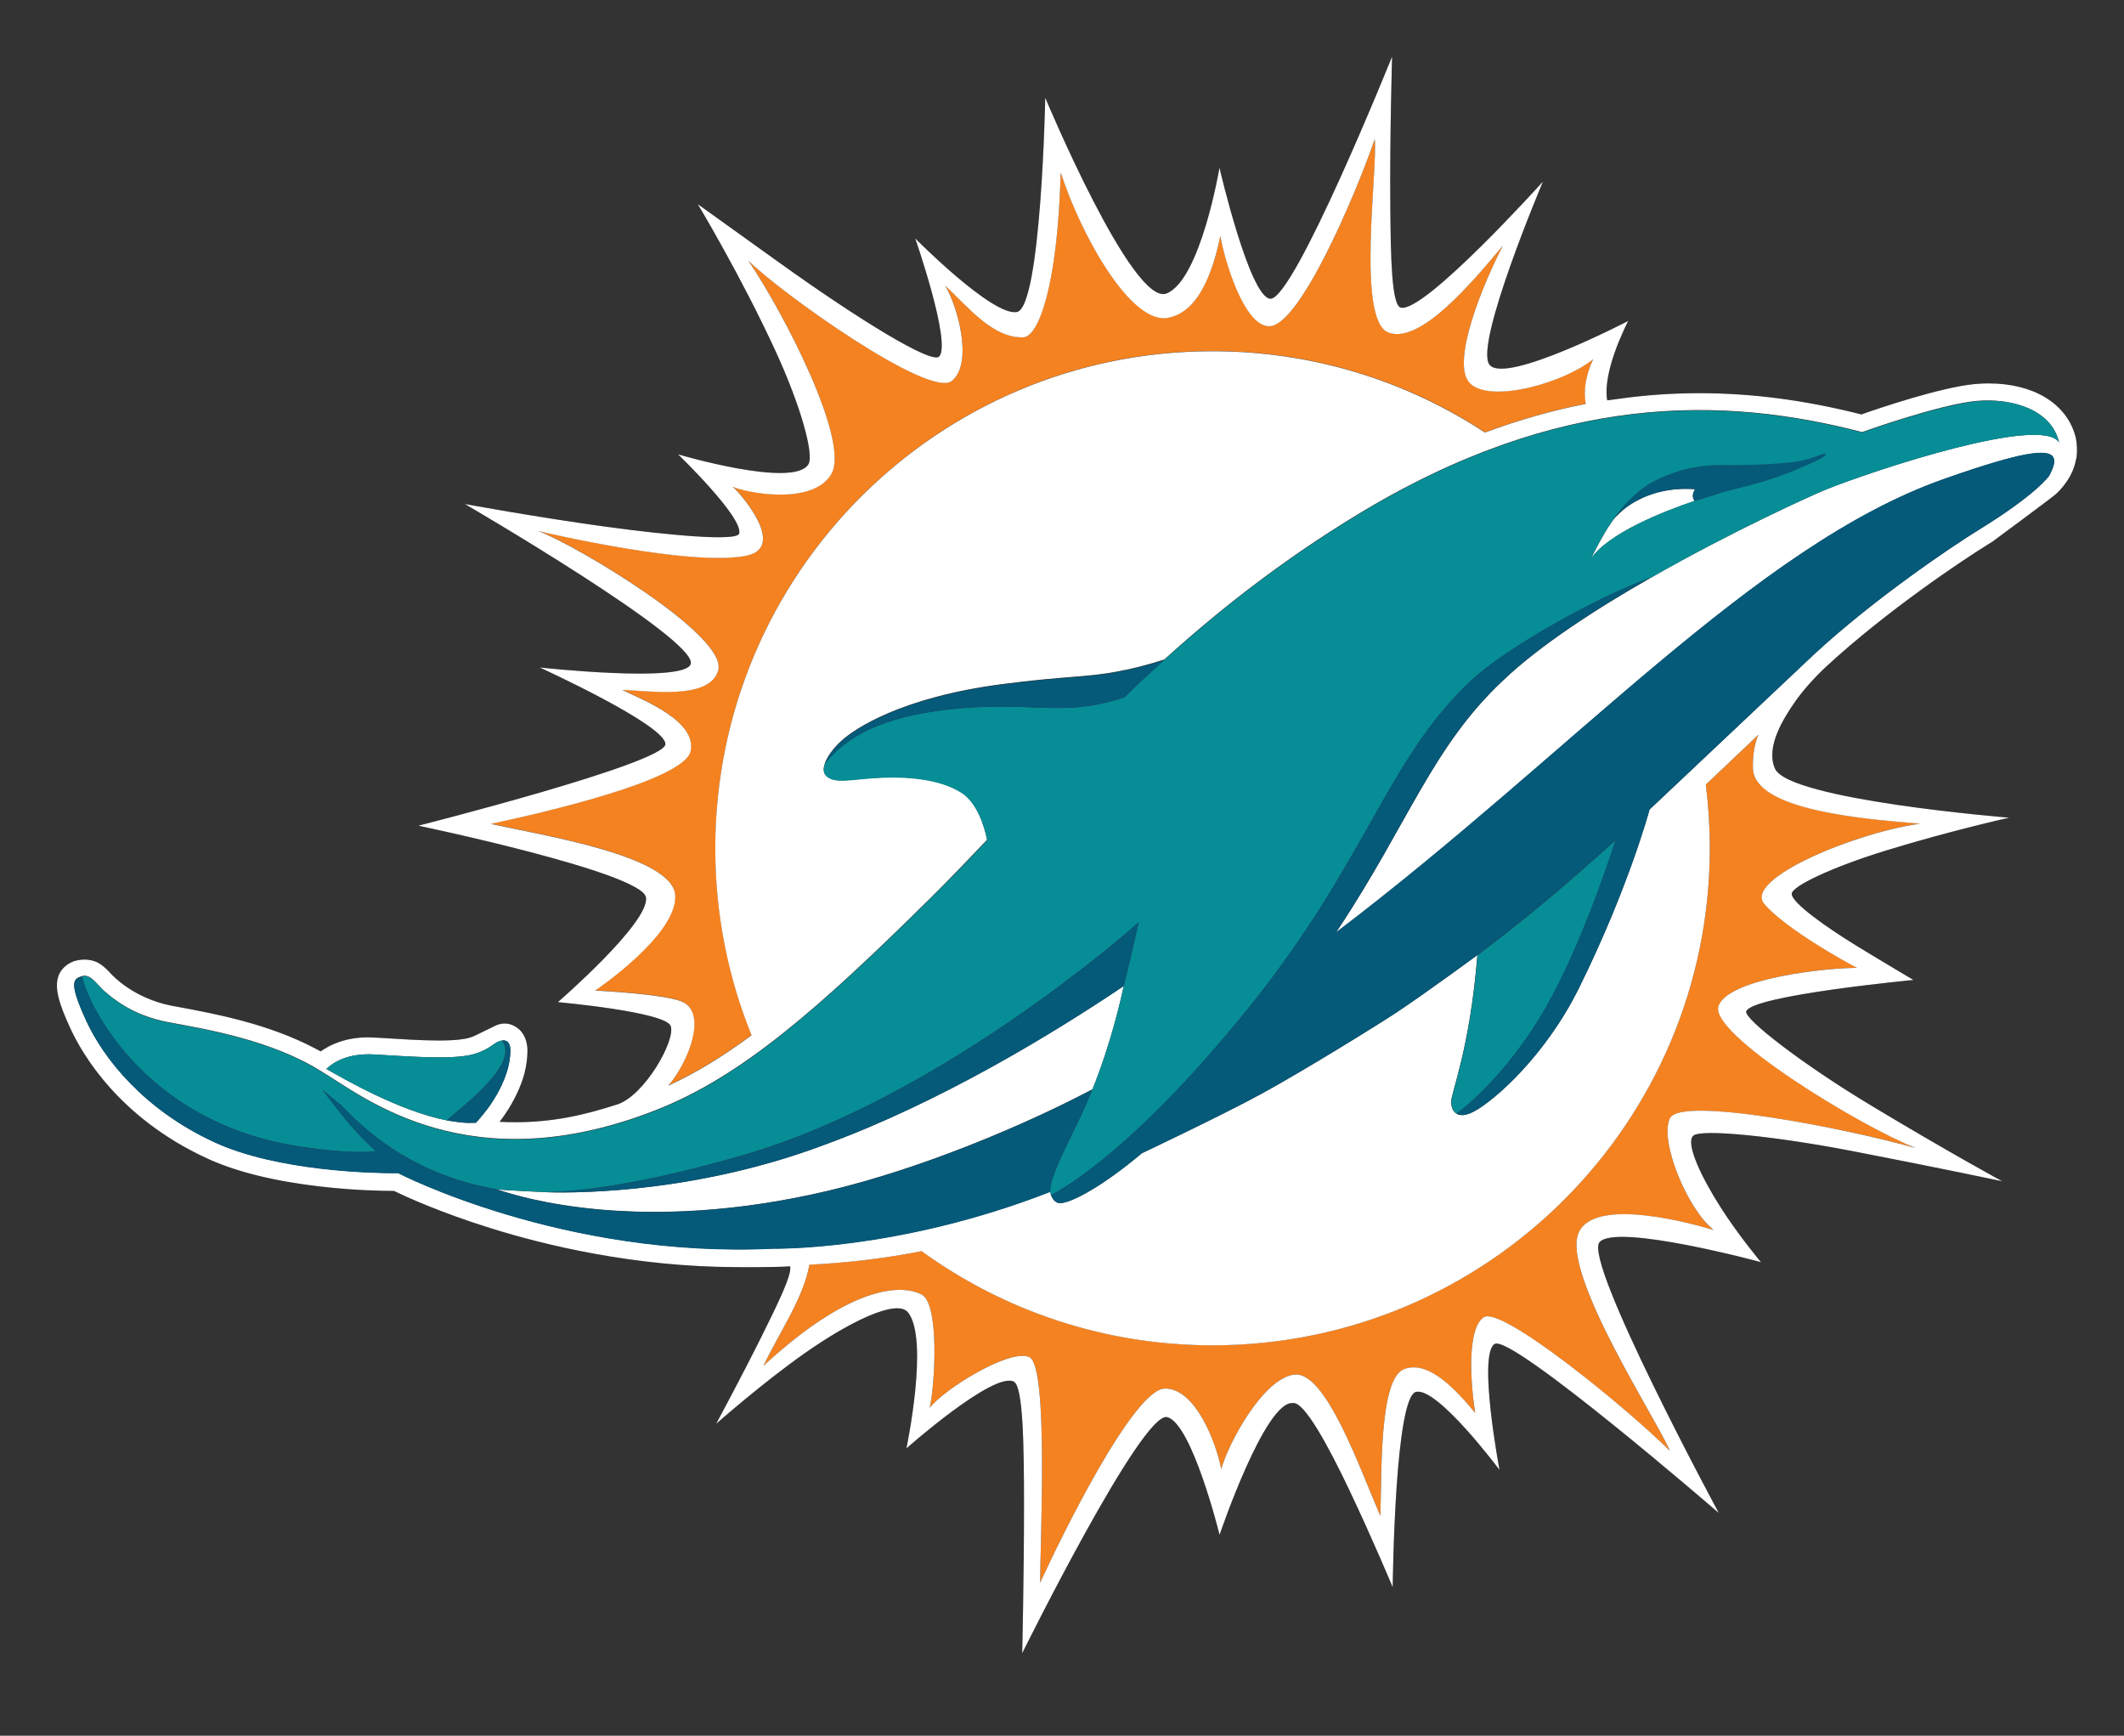 <?xml version="1.0" encoding="utf-8"?>
<!-- Generator: Adobe Illustrator 27.0.0, SVG Export Plug-In . SVG Version: 6.00 Build 0)  -->
<svg version="1.1" id="Layer_1" xmlns="http://www.w3.org/2000/svg" xmlns:xlink="http://www.w3.org/1999/xlink" x="0px" y="0px"
	 viewBox="0 0 2129.8 1740.2" style="enable-background:new 0 0 2129.8 1740.2;" xml:space="preserve">
<rect x="0" y="0" width="2129.8" height="1740.2" fill="#333333" stroke="none"/>
<style type="text/css">
	.st0{fill:#FFFFFF;}
	.st1{fill:#F48220;}
	.st2{fill:#055979;}
	.st3{fill:#078D96;}
</style>
<g id="Layer_2">
	<path d="M2082.6,448.5c-0.3-7.6-1.8-12.1-1.8-12.1l0,0c-9.2-32.1-42-52-86.7-52c-4.8,0-9.6,0.2-14.4,0.7
		c-34.3,3.4-95.2,24-113.2,30.4c-56.8-14.4-110-21.3-162.6-21.3c-27.2,0-54.2,1.9-81.1,5.7l0,0l-11.1,1.5c0,0-4.3-14,7-46.9
		c5.9-17,13.9-32.7,13.9-32.7s-123.6,64.3-139.1,43.8c-15.4-20.5,53.7-183.6,53.7-183.6S1428,314.3,1404.6,308.4
		c-9.2-2.3-10.1-50.3-10.5-101.9c-0.6-69.9,1.8-149.8,1.8-149.8s-98.2,244-122.1,242.8c-20.8-1.1-51-131.3-51-131.3
		s-18.9,112.2-53,126c-34.1,13.7-121.7-196.2-121.7-196.2s-4.1,210.1-28.4,214.8c-24.4,4.7-102-73.8-102-73.8s36.4,104.6,24.1,118.4
		c-7.4,8.2-82-37.9-159.7-93.6c-44.8-32.2-82.4-59.1-82.4-59.1s43.8,72.7,78.6,148.7c24,52.3,38.5,102.5,32.2,112.3
		c-15.4,24-130.6-10.2-130.6-10.2s65.5,63.1,61.3,79.4c-2,7.9-67.2,2.2-133.4-6.8c-70.2-9.6-141.7-22.8-141.7-22.8
		s233.9,136,226.5,160.4c-5.8,19.4-151.4,3.5-151.4,3.5s126.6,57.8,126,76.9c-0.5,19.1-247.7,81.7-247.7,81.7s223.9,46.8,228.2,71.8
		c4.3,25-88.3,105.1-88.3,105.1s107.8,9.7,113.1,23.9c5.3,14.1-26.2,69.9-53.6,78.7c-33.8,10.9-64.6,17.8-102.2,17.8
		c-5.4,0-10.7-0.1-15.8-0.4c1.9-2.4,3.7-4.9,5.3-7.2c9.2-13.5,16.1-27.9,19.8-41.7l0-0.1l0-0.1c1.9-7.6,2.9-15.1,2.9-22.4l0-0.3
		l0-0.3c-0.2-8.3-3-15.4-7.9-20.2c-9.1-8-17.7-7-23.8-4.3l-21.3,10.4c-1.6,0.7-3.4,1.4-5.5,2c-4.1,1.2-12.6,2.7-30.4,2.7
		c-16.9,0-36.9-1.3-56.3-2.5c0,0-11.9-0.7-14.2-0.7c-23.1,0-38.6,7.4-47.9,14.1l-5.1-2.7c-47.4-25.2-102.5-35.3-136.9-41.7
		c-2.7-0.5-5.2-1-7.6-1.4c-38-7.5-58.8-30-60.5-31.8c-3.2-3.5-7.4-8-12.9-11.1c0,0-9.9-6.2-24.5-1.7c-9.6,3.4-13.6,10.8-13.6,10.8
		c-8.2,13.6-0.4,33.6,9.9,56.2c11.7,25.6,48.5,89.6,136.6,130.4c28.8,13.4,66.7,22.9,112.7,28.3c34.6,4.1,63.8,4.6,75.4,4.6
		c11.2,5.5,45.7,21.4,97,37.4c56.3,17.6,144.3,38.5,245.1,39c0,0,35.8,0.4,55.1-0.8c2,8.1-12,36.8-28.8,70.6
		c-19.9,40-45.4,87.3-45.4,87.3s46.1-40.8,89.1-71c43.3-30.4,91.8-54.8,103.2-40.8c21.6,26.6-1.5,136.4-1.5,136.4
		s87.4-77.4,107.7-66.9c9.3,4.8,10.2,62.6,10.2,123.5c0,72.2-1.8,148.8-1.8,148.8s120.4-243.6,145.5-236.7c25,6.9,52.4,118,52.4,118
		s45.8-135.3,73.7-132.1c11.2-1.4,35.2,42.5,56.5,87.4c23.4,49.2,43.4,97.2,43.4,97.2s0.5-50.3,4-101.6c3.2-46.4,9.1-91.7,19.3-94.2
		c21.5-5.3,83.8,78.2,83.8,78.2s-22-116.4-4.8-126.3c17.3-9.8,224.7,169.5,224.7,169.5s-136.1-252.2-119.6-271.5s161.9,20,161.9,20
		s-21.7-25.6-40.2-54.5c-19.4-30.2-35.5-64-27.9-72.1c6.9-7.4,82.7,0.3,161,15.5c90.3,17.5,149,30,149,30s-53.2-28.8-131.6-76
		c-67.9-40.8-127.6-86.8-125.1-94.3c5.5-16.1,167.7-31.5,167.7-31.5s-27.2-16-56.5-33.9c-31.7-19.4-65.6-43.6-65.6-52.4
		c0-7.7,40.7-26.9,94.3-43.4c64.3-19.8,123.8-33,123.8-33s-221.1-17.8-234.9-49.2c-9.4-21.5,7.9-49.6,20.6-67.7
		c12.7-18.1,30.8-34.6,30.8-34.6c60.4-55.8,137.3-107.1,161.8-122.2c1.7-1.1,3.4-2.1,5.1-3.2c0,0,56.7-41.9,62.5-46.8
		c5.1-4.2,18.1-17.9,21-35.2C2081.9,460.9,2082.9,456.1,2082.6,448.5 M685.5,1005c-15.7-8.5-88.7-11.9-88.7-11.9
		s82.2-55.3,80.3-95.2c-1.9-39.9-133.1-60.4-184.9-71.9c45.8-9.7,193.9-43.1,200.3-72.9c6.4-29.8-46.3-50.9-68.5-61.3
		c24.8,0.3,87.7,10.9,96.2-19.8c9.7-35.2-145.2-126.9-180.5-139.6c7.9,1.9,155.4,36.3,209.3,24.6c40.2-8.7-6.6-62.7-14.4-69.1
		c11.8,5.8,79.5,19.7,98.9-12.4c19.3-32.1-46.4-160-83.1-214.2c32.7,32.6,181.8,138.7,204,120.6c22.2-18.1,5.2-76.4-6.7-95.6
		c24,22.5,47.7,52.6,78.2,51.9c15.3-0.3,34.6-50.9,37.7-165.2c20.7,64,70.1,151.1,106.4,145.8c36.3-5.3,48.7-59.2,53.7-82.1
		c4.2,24.6,23.2,88,47.5,90.3c29.7,4.6,86.6-127.6,107.3-187.4c3.1,29.5-18.5,181.1,13.5,193.7c32,12.6,85-51.2,115-87
		c-18.2,34.6-53.8,118.3-32.7,138.3c21.2,20,94.6-1,123.2-24.5c-8,17.5-9.7,31.6-7.5,44.8c-32.6,6.4-66.2,15.8-101,28.7
		c-78.5-51.5-172.4-81.5-273.3-81.5c-275.3,0-498.5,223.2-498.5,498.5c0,66.3,13,129.5,36.4,187.3c-28.4,21-55.5,37.7-83.4,50.5
		C690.8,1064,708.5,1017.4,685.5,1005 M375.6,1057.2c38.1,2.3,80.3,5.4,100-0.5c17-5.1,20.2-12.5,27.5-13.4h0
		c1.1-0.2,8.3-1.8,8.6,9.3c0,6-0.8,12-2.4,18.2c-2.9,10.6-8.4,23.3-17.4,36.5c-5.5,8.1-14.5,18.2-14.6,18.3
		c-1.5,0.1-8.4,0.4-14.2-0.2c-5.9-0.6-12.1-1.6-14.7-2.1c-47.8-9.2-103.8-41.8-121.1-51.6C333.2,1065.9,347.9,1055.5,375.6,1057.2
		 M1925.3,825.8c-64.6,8.8-177.6,55.5-156.1,80.6c21.5,25.1,84,59.6,92.9,63.9c-29.8,0-127.8,10.1-138.8,37.9
		c-11,27.8,141.8,120.9,197.8,142.8c-69.6-19.6-235.5-52.3-246.6-29.9c-11,22.4,17.6,91.6,43.9,112.1
		c-19.2-5.8-119.4-34.3-135.5,2.8c-17.7,40.8,80.3,190.4,91.4,218.4c-45.2-44.8-168.9-145.3-186.4-133.8
		c-17.5,11.5-13.2,67.5-8.7,96c-17-20.7-46.2-53.9-71.4-43.9c-25.2,9.9-22.1,106.1-23.7,147.1c-20.8-48.2-54.7-145.2-86.1-141.7
		c-31.4,3.5-66.7,69.6-73.4,94.8c-4.8-25.3-25.3-80.8-56.4-80.8c-31.1,0-103.4,147-125.2,194.7c-0.1-37,8.8-217.2-10.8-226.2
		c-19.6-8.9-85.7,32.2-99.9,50.8c5.3-23.7,9.8-103.7-7.9-113.4c-17.7-9.7-67.9-12.7-158.8,71.3c15.1-32.2,40-67.3,46-101.3
		c37.7-1.9,74.9-6.2,112.5-13.6c82,59.4,182.9,94.4,291.9,94.4c275.3,0,498.5-223.2,498.5-498.5c0-21.6-1.4-42.8-4-63.7
		c18.5-17.4,36.2-34.2,52.7-49.9c-3.8,9-5.8,19.9-5.5,33.3C1758.5,812.2,1867.4,821.1,1925.3,825.8 M2064.7,443.5
		c-17.7-27.8-186.2,28.1-234.1,47.4c-13,5.3-93.2,41.4-175.1,88.2c-55.4,31.6-111.7,68.1-148.3,103.1
		c-71,66.4-95.3,143.9-165.7,249.9l-1.8,2.8c237.1-179.8,420.3-388,609.7-454.6c6-2.1,11.8-4.1,17.2-6c0.2-0.1,0.5-0.1,0.7-0.2
		c64.5-21.8,90.5-25.2,92.4-13.1c0.8,5.3-3.4,13.1-5,16c0,0-3.1,4.6-13.5,13.7c-10.4,9.1-28,22.6-57.1,40.5
		c-27.8,17.1-105.3,69.5-164.8,124.5c-2.2,2-161.3,152.2-165.3,155.9c-0.4,1.4-21.1,78.3-70.4,178.2
		c-34.5,70.1-86.1,113.8-104.4,123.8c-1.2,0.6-11.8,7.3-18.9,2.8c-3.7-2.2-5.1-6.9-5.2-11.8c-0.2-8.6,18.8-53.2,26.3-147.1
		c0,0.1-51.6,37.9-80.7,57.3c-16.3,10.8-91.1,57.4-136.4,82.1c-38.5,21-119.1,59.2-119.4,59.3c-42,35.4-74.9,52-83.7,49.8
		c-5.4-1.3-7.2-7.7-7.3-8c-0.6-1.8-0.8-3.3-0.8-3.3c-152.9,59.7-277.6,56.9-278.1,57c-210.3,10-375.8-75.7-375.8-75.7
		c-0.4,0-1.6,0-3.4,0c-19.7,0-117.4-1.5-181.5-31.3c-70.1-32.5-110.5-83.5-128.1-121.9c-13.1-28.6-13.7-37.7-9.6-41.5
		c1.4-1.3,3.4-2,5.7-2.7c8.8-2.5,14.8,8.6,22.5,15.2c7.7,6.6,27.6,24.2,63.9,31c36.3,6.8,104,17.6,155.1,50.3
		c42,25.3,147.1,111,333.5,38c85.9-33.6,162.7-100.9,276.8-213.8c18.5-18.3,36.9-37.6,55.7-57.4c-2.7-13.4-10-37.6-26.1-47.6
		c-25-15.6-62.9-16.2-87.9-14.4c-25,1.8-38.2,5.3-46.7-1.6c-3.1-2.5-3.6-6.3-2.8-10c0.8-3.7,2.5-7.2,4.5-10.4c0.5-0.8,1-1.7,1.6-2.5
		c4.2-5.8,7.2-9,11.2-12.6c13.2-12.2,60.1-43.6,160.4-56.8c63.9-8.4,86.2-6.8,117-12.9c13.6-2.4,27.9-6,46.5-11.9
		c27.4-24.8,56.7-49.5,88.7-73.8c32-24.3,66.5-48.1,104.3-71.1c202.5-123.2,367.6-119.2,506.7-83.1c0,0,76.2-27.4,114.2-31.2
		C2018.9,398.7,2057.3,411.4,2064.7,443.5"/>
	<g id="base">
		<path class="st0" d="M1622.5,516c-1.9,1.4-4.1,4.1-6.5,7.5c-9.4,13.2-20.9,36.9-20.9,36.9c17.3-25.6,71.8-47.3,104.1-58.2
			c-0.3-0.5-0.6-1-0.9-1.5c0-0.1-0.1-0.1-0.1-0.2c-1.7-3.6-0.2-7.4,1.5-10C1647.9,486.7,1622.5,516,1622.5,516"/>
		<path class="st1" d="M1674.5,1121.2c-11,22.4,17.7,91.6,43.9,112.1c-19.2-5.8-119.4-34.3-135.5,2.8
			c-17.7,40.8,80.3,190.4,91.4,218.4c-45.2-44.8-168.9-145.3-186.4-133.8c-17.5,11.5-13.2,67.5-8.7,96c-17-20.7-46.2-53.9-71.4-43.9
			c-25.2,9.9-22.1,106.1-23.7,147c-20.8-48.2-54.7-145.2-86.1-141.7c-31.4,3.5-66.7,69.6-73.4,94.8c-4.8-25.3-25.3-80.8-56.4-80.8
			c-31.1,0-103.4,147-125.2,194.7c-0.1-37,8.8-217.2-10.8-226.2c-19.6-8.9-85.7,32.2-99.9,50.8c5.3-23.7,9.8-103.7-7.9-113.4
			c-17.6-9.7-67.9-12.7-158.8,71.3c15.1-32.2,40-67.3,46-101.4c37.7-1.9,74.9-6.2,112.5-13.6c82,59.4,182.9,94.4,291.9,94.4
			c275.3,0,498.5-223.2,498.5-498.5c0-21.6-1.4-42.8-4-63.6c18.5-17.4,36.2-34.2,52.7-49.9c-3.8,9-5.8,19.9-5.5,33.3
			c1.1,42,109.9,51,167.8,55.7c-64.6,8.8-177.6,55.5-156.1,80.6c21.4,25.1,84,59.6,92.9,63.9c-29.8,0-127.8,10.1-138.8,37.9
			c-11,27.8,141.8,120.9,197.8,142.8C1851.5,1131.5,1685.5,1098.8,1674.5,1121.2"/>
		<path class="st1" d="M1590.1,404.7c-32.6,6.4-66.2,15.8-101,28.7c-78.5-51.5-172.4-81.5-273.3-81.5
			c-275.3,0-498.5,223.2-498.5,498.4c0,66.3,13,129.5,36.4,187.3c-28.4,21-55.5,37.7-83.4,50.5c20.4-24.2,38-70.8,15-83.3
			c-15.7-8.5-88.7-11.9-88.7-11.9s82.2-55.3,80.3-95.2c-1.9-39.9-133-60.4-184.9-71.9c45.8-9.6,193.9-43.1,200.3-72.9
			c6.4-29.8-46.3-50.9-68.4-61.3c24.8,0.3,87.7,10.8,96.2-19.8c9.7-35.2-145.2-126.9-180.5-139.6c7.9,1.9,155.4,36.3,209.4,24.6
			c40.2-8.7-6.6-62.7-14.4-69.1c11.8,5.8,79.5,19.7,98.8-12.4c19.3-32.1-46.3-160-83.1-214.2c32.7,32.6,181.8,138.7,204.1,120.6
			c22.2-18.1,5.2-76.4-6.7-95.6c24,22.5,47.7,52.6,78.2,51.9c15.3-0.3,34.5-50.9,37.7-165.2c20.7,64,70.1,151.1,106.4,145.8
			c36.3-5.3,48.7-59.2,53.8-82.1c4.2,24.6,23.2,88,47.5,90.3c29.7,4.6,86.6-127.6,107.3-187.4c3.1,29.5-18.5,181.1,13.5,193.7
			c32,12.6,85-51.2,115-87c-18.2,34.6-53.9,118.3-32.7,138.3c21.2,20,94.6-1,123.2-24.5C1589.7,377.5,1588,391.5,1590.1,404.7"/>
		<path class="st0" d="M1126.8,988.5c-2.8,13.2-12.7,57.3-31.3,103.5c-65.9,34.9-171.2,79.8-266.4,102.1
			c-187.6,44-307.7,5.8-328.3-0.9l-2.9-0.9c4.6,1,50.2,3,50.2,3c9.8,0.2,137.9,5.2,278.5-47.5
			C941.5,1105.7,1054.5,1037.2,1126.8,988.5"/>
		<path class="st0" d="M2082.6,448.5c-0.3-7.6-1.8-12.1-1.8-12.1l0,0c-9.2-32.1-42-52-86.7-52c-4.8,0-9.6,0.2-14.4,0.7
			c-34.3,3.4-95.2,24-113.2,30.4c-56.8-14.4-110-21.3-162.6-21.3c-27.2,0-54.2,1.9-81.1,5.7l0,0l-11.1,1.5c0,0-4.3-14,7-46.9
			c5.9-17,13.9-32.7,13.9-32.7s-123.6,64.3-139.1,43.8c-15.4-20.5,53.7-183.6,53.7-183.6S1428,314.3,1404.6,308.4
			c-9.2-2.3-10.1-50.3-10.5-101.9c-0.6-69.9,1.8-149.8,1.8-149.8s-98.2,244-122.1,242.8c-20.8-1.1-51-131.3-51-131.3
			s-18.9,112.2-53,126c-34.1,13.7-121.7-196.2-121.7-196.2s-4.1,210.1-28.4,214.8c-24.4,4.7-102-73.8-102-73.8
			s36.4,104.6,24.1,118.4c-7.4,8.2-82-37.9-159.7-93.6c-44.8-32.2-82.4-59.1-82.4-59.1s43.8,72.7,78.6,148.7
			c24,52.3,38.5,102.5,32.2,112.3c-15.4,24-130.6-10.2-130.6-10.2s65.5,63.1,61.3,79.4c-2,7.9-67.2,2.2-133.4-6.8
			c-70.2-9.6-141.7-22.8-141.7-22.8s233.9,136,226.5,160.4c-5.8,19.4-151.4,3.5-151.4,3.5s126.6,57.8,126,76.9
			c-0.5,19.1-247.7,81.7-247.7,81.7s223.9,46.8,228.2,71.8c4.3,25-88.3,105.1-88.3,105.1s107.8,9.7,113.1,23.9
			c5.3,14.1-26.2,69.9-53.6,78.7c-33.8,10.9-64.6,17.8-102.2,17.8c-5.4,0-10.7-0.1-15.8-0.4c1.9-2.4,3.7-4.9,5.3-7.2
			c9.2-13.5,16.1-27.9,19.8-41.7l0-0.1l0-0.1c1.9-7.6,2.9-15.1,2.9-22.4l0-0.3l0-0.3c-0.2-8.3-3-15.4-7.9-20.2
			c-9.1-8-17.7-7-23.8-4.3l-21.3,10.4c-1.6,0.7-3.4,1.4-5.5,2c-4.1,1.2-12.6,2.7-30.4,2.7c-16.9,0-36.9-1.3-56.3-2.5
			c0,0-11.9-0.7-14.2-0.7c-23.1,0-38.6,7.4-47.9,14.1l-5.1-2.7c-47.4-25.2-102.5-35.3-136.9-41.7c-2.7-0.5-5.2-1-7.6-1.4
			c-38-7.5-58.8-30-60.5-31.8c-3.2-3.5-7.4-8-12.9-11.1c0,0-9.9-6.2-24.5-1.7c-9.6,3.4-13.6,10.8-13.6,10.8
			c-8.2,13.6-0.4,33.6,9.9,56.2c11.7,25.6,48.5,89.6,136.6,130.4c28.8,13.4,66.7,22.9,112.7,28.3c34.6,4.1,63.8,4.6,75.4,4.6
			c11.2,5.5,45.7,21.4,97,37.4c56.3,17.6,144.3,38.5,245.1,39c0,0,35.8,0.4,55.1-0.8c2,8.1-12,36.8-28.8,70.6
			c-19.9,40-45.4,87.3-45.4,87.3s46.1-40.8,89.1-71c43.3-30.4,91.8-54.8,103.2-40.8c21.6,26.6-1.5,136.4-1.5,136.4
			s87.4-77.4,107.7-66.9c9.3,4.8,10.2,62.6,10.2,123.5c0,72.2-1.8,148.8-1.8,148.8s120.4-243.6,145.5-236.7
			c25,6.9,52.4,118,52.4,118s45.8-135.3,73.7-132.1c11.2-1.4,35.2,42.5,56.5,87.4c23.4,49.2,43.4,97.2,43.4,97.2s0.5-50.3,4-101.6
			c3.2-46.4,9.1-91.7,19.3-94.2c21.5-5.3,83.8,78.2,83.8,78.2s-22-116.4-4.8-126.3c17.3-9.8,224.7,169.5,224.7,169.5
			s-136.1-252.2-119.6-271.5s161.9,20,161.9,20s-21.7-25.6-40.2-54.5c-19.4-30.2-35.5-64-27.9-72.1c6.9-7.4,82.7,0.3,161,15.5
			c90.3,17.5,149,30,149,30s-53.2-28.8-131.6-76c-67.9-40.8-127.6-86.8-125.1-94.3c5.5-16.1,167.7-31.5,167.7-31.5
			s-27.2-16-56.5-33.9c-31.7-19.4-65.6-43.6-65.6-52.4c0-7.7,40.7-26.9,94.3-43.4c64.3-19.8,123.8-33,123.8-33
			s-221.1-17.8-234.9-49.2c-9.4-21.5,7.9-49.6,20.6-67.7c12.7-18.1,30.8-34.6,30.8-34.6c60.4-55.8,137.3-107.1,161.8-122.2
			c1.7-1.1,3.4-2.1,5.1-3.2c0,0,56.7-41.9,62.5-46.8c5.1-4.2,18.1-17.9,21-35.2C2081.9,460.9,2082.9,456.1,2082.6,448.5 M685.5,1005
			c-15.7-8.5-88.7-11.9-88.7-11.9s82.2-55.3,80.3-95.2c-1.9-39.9-133.1-60.4-184.9-71.9c45.8-9.7,193.9-43.1,200.3-72.9
			c6.4-29.8-46.3-50.9-68.5-61.3c24.8,0.3,87.7,10.9,96.2-19.8c9.7-35.2-145.2-126.9-180.5-139.6c7.9,1.9,155.4,36.3,209.3,24.6
			c40.2-8.7-6.6-62.7-14.4-69.1c11.8,5.8,79.5,19.7,98.9-12.4c19.3-32.1-46.4-160-83.1-214.2c32.7,32.6,181.8,138.7,204,120.6
			c22.2-18.1,5.2-76.4-6.7-95.6c24,22.5,47.7,52.6,78.2,51.9c15.3-0.3,34.6-50.9,37.7-165.2c20.7,64,70.1,151.1,106.4,145.8
			c36.3-5.3,48.7-59.2,53.7-82.1c4.2,24.6,23.2,88,47.5,90.3c29.7,4.6,86.6-127.6,107.3-187.4c3.1,29.5-18.5,181.1,13.5,193.7
			c32,12.6,85-51.2,115-87c-18.2,34.6-53.8,118.3-32.7,138.3c21.2,20,94.6-1,123.2-24.5c-8,17.5-9.7,31.6-7.5,44.8
			c-32.6,6.4-66.2,15.8-101,28.7c-78.5-51.5-172.4-81.5-273.3-81.5c-275.3,0-498.5,223.2-498.5,498.5c0,66.3,13,129.5,36.4,187.3
			c-28.4,21-55.5,37.7-83.4,50.5C690.8,1064,708.5,1017.4,685.5,1005 M375.6,1057.2c38.1,2.3,80.3,5.4,100-0.5
			c17-5.1,20.2-12.5,27.5-13.4h0c1.1-0.2,8.3-1.8,8.6,9.3c0,6-0.8,12-2.4,18.2c-2.9,10.6-8.4,23.3-17.4,36.5
			c-5.5,8.1-14.5,18.2-14.6,18.3c-1.5,0.1-8.4,0.4-14.2-0.2c-5.9-0.6-12.1-1.6-14.7-2.1c-47.8-9.2-103.8-41.8-121.1-51.6
			C333.2,1065.9,347.9,1055.5,375.6,1057.2 M1925.3,825.8c-64.6,8.8-177.6,55.5-156.1,80.6c21.5,25.1,84,59.6,92.9,63.9
			c-29.8,0-127.8,10.1-138.8,37.9c-11,27.8,141.8,120.9,197.8,142.8c-69.6-19.6-235.5-52.3-246.6-29.9
			c-11,22.4,17.6,91.6,43.9,112.1c-19.2-5.8-119.4-34.3-135.5,2.8c-17.7,40.8,80.3,190.4,91.4,218.4
			c-45.2-44.8-168.9-145.3-186.4-133.8c-17.5,11.5-13.2,67.5-8.7,96c-17-20.7-46.2-53.9-71.4-43.9c-25.2,9.9-22.1,106.1-23.7,147.1
			c-20.8-48.2-54.7-145.2-86.1-141.7c-31.4,3.5-66.7,69.6-73.4,94.8c-4.8-25.3-25.3-80.8-56.4-80.8c-31.1,0-103.4,147-125.2,194.7
			c-0.1-37,8.8-217.2-10.8-226.2c-19.6-8.9-85.7,32.2-99.9,50.8c5.3-23.7,9.8-103.7-7.9-113.4c-17.7-9.7-67.9-12.7-158.8,71.3
			c15.1-32.2,40-67.3,46-101.3c37.7-1.9,74.9-6.2,112.5-13.6c82,59.4,182.9,94.4,291.9,94.4c275.3,0,498.5-223.2,498.5-498.5
			c0-21.6-1.4-42.8-4-63.7c18.5-17.4,36.2-34.2,52.7-49.9c-3.8,9-5.8,19.9-5.5,33.3C1758.5,812.2,1867.4,821.1,1925.3,825.8
			 M2064.7,443.5c-17.7-27.8-186.2,28.1-234.1,47.4c-13,5.3-93.2,41.4-175.1,88.2c-55.4,31.6-111.7,68.1-148.3,103.1
			c-71,66.4-95.3,143.9-165.7,249.9l-1.8,2.8c237.1-179.8,420.3-388,609.7-454.6c6-2.1,11.8-4.1,17.2-6c0.2-0.1,0.5-0.1,0.7-0.2
			c64.5-21.8,90.5-25.2,92.4-13.1c0.8,5.3-3.4,13.1-5,16c0,0-3.1,4.6-13.5,13.7c-10.4,9.1-28,22.6-57.1,40.5
			c-27.8,17.1-105.3,69.5-164.8,124.5c-2.2,2-161.3,152.2-165.3,155.9c-0.4,1.4-21.1,78.3-70.4,178.2
			c-34.5,70.1-86.1,113.8-104.4,123.8c-1.2,0.6-11.8,7.3-18.9,2.8c-3.7-2.2-5.1-6.9-5.2-11.8c-0.2-8.6,18.8-53.2,26.3-147.1
			c0,0.1-51.6,37.9-80.7,57.3c-16.3,10.8-91.1,57.4-136.4,82.1c-38.5,21-119.1,59.2-119.4,59.3c-42,35.4-74.9,52-83.7,49.8
			c-5.4-1.3-7.2-7.7-7.3-8c-0.6-1.8-0.8-3.3-0.8-3.3c-152.9,59.7-277.6,56.9-278.1,57c-210.3,10-375.8-75.7-375.8-75.7
			c-0.4,0-1.6,0-3.4,0c-19.7,0-117.4-1.5-181.5-31.3c-70.1-32.5-110.5-83.5-128.1-121.9c-13.1-28.6-13.7-37.7-9.6-41.5
			c1.4-1.3,3.4-2,5.7-2.7c8.8-2.5,14.8,8.6,22.5,15.2c7.7,6.6,27.6,24.2,63.9,31c36.3,6.8,104,17.6,155.1,50.3
			c42,25.3,147.1,111,333.5,38c85.9-33.6,162.7-100.9,276.8-213.8c18.5-18.3,36.9-37.6,55.7-57.4c-2.7-13.4-10-37.6-26.1-47.6
			c-25-15.6-62.9-16.2-87.9-14.4c-25,1.8-38.2,5.3-46.7-1.6c-3.1-2.5-3.6-6.3-2.8-10c0.8-3.7,2.5-7.2,4.5-10.4
			c0.5-0.8,1-1.7,1.6-2.5c4.2-5.8,7.2-9,11.2-12.6c13.2-12.2,60.1-43.6,160.4-56.8c63.9-8.4,86.2-6.8,117-12.9
			c13.6-2.4,27.9-6,46.5-11.9c27.4-24.8,56.7-49.5,88.7-73.8c32-24.3,66.5-48.1,104.3-71.1c202.5-123.2,367.6-119.2,506.7-83.1
			c0,0,76.2-27.4,114.2-31.2C2018.9,398.7,2057.3,411.4,2064.7,443.5"/>
		<path class="st2" d="M1807.9,461.4c-15.3,3.7-52.9,4.9-69,4.9c-16,0-38.7-2.4-73.6,12.8c-25,10.9-41.8,32.8-49.3,44.3
			c2.4-3.4,4.6-6,6.5-7.5c0,0,25.4-29.3,77.3-25.5c-1.7,2.6-3.2,6.4-1.5,10c0,0.1,0.1,0.1,0.1,0.2c0.2,0.5,0.5,1,0.9,1.5
			c0.1,0.1,0.2,0.2,0.3,0.4c0,0,18.6-6,31.8-9.9c28.5-7.1,46.2-11.9,65.5-19.8c26.3-10.8,34.7-15.6,33.8-17.6
			C1829.7,453.1,1823.2,457.7,1807.9,461.4"/>
		<path class="st3" d="M1981.4,402.4c-38,3.8-114.2,31.2-114.2,31.2c-139.1-36.1-304.2-40.2-506.7,83.1
			c-37.8,23-72.3,46.8-104.3,71.1c-31.9,24.3-61.3,49-88.7,73.8c-11.8,10.7-27,24.4-40,37.5c-65.7,21.9-94.9,1.4-185.2,13.3
			c-71.5,9.4-99.2,33.8-115,53c-2,5.5-1.8,10.4,1.9,13.3c8.5,6.8,21.7,3.4,46.7,1.6c25-1.8,62.9-1.2,87.9,14.4
			c16.1,10,23.4,34.2,26.1,47.6c-18.7,19.9-37.1,39.1-55.7,57.4c-114.1,112.9-190.9,180.1-276.8,213.8
			c-186.4,73-291.5-12.7-333.5-38l0,0.1c-51-32.8-118.7-43.6-155-50.4c-36.3-6.8-56.2-24.4-63.9-31s-13.7-17.7-22.5-15.2
			c-2.3,0.6-4.2,1.3-5.7,2.7c1.4-1.3,3.4-2,5.7-2.7c1.4,15.8,54.2,147.3,222.2,171.1c48,6.8,63.3,4.7,72.3,4
			c-28.2-24.8-51.5-59.5-53.5-61.5c6.4,5.6,12.8,10.9,19.2,16c50.1,53.5,107.1,75.6,155,83.6c3.1,1,50.4,3,50.4,3
			c55.1-1.2,129.1-17.3,197.7-37.3c201.6-58.5,396-233.2,396-233.2s-10.8,47.1-15,63.8c-2.8,13.2-12.7,57.3-31.3,103.5
			c0,0-5.6,13.9-13.7,31c-12,25.2-28.8,56.9-28.8,70.2c0,0.7,0,1.2,0.1,1.8c0,0,0.2,1.4,0.7,3.3c15.2-8,35.8-22,59.2-41.8
			c36.7-30.6,83.2-77.2,137-143.5c120.9-149.2,140.2-251.3,225.2-330.8c36-33.7,130.6-85.7,179.1-102.6c0.5-0.3,0.9-0.5,1.1-0.5
			c0,0,0,0,0.1,0l0,0c81.8-46.7,162-82.9,175-88.1c47.9-19.3,216.4-75.2,234.1-47.4h0C2057.3,411.4,2018.9,398.7,1981.4,402.4
			 M1796.7,472.7c-19.3,7.9-36.9,12.7-65.5,19.8c-13.2,4-31.8,10-31.8,10c-0.1-0.1-0.1-0.3-0.2-0.4c-32.2,11-86.7,32.6-104.1,58.2
			c0.7-1.4,11.8-24.1,20.8-36.8c7.5-11.5,24.3-33.4,49.3-44.3c34.9-15.2,57.6-12.8,73.6-12.8s53.7-1.2,69-4.8
			c15.3-3.7,21.8-8.4,22.7-6.4C1831.4,457.2,1823,461.9,1796.7,472.7"/>
		<path class="st2" d="M1141.8,924.8c0,0-10.8,47.1-15,63.8c-72.3,48.7-185.3,117.2-300.2,159.2c-140.6,52.8-268.6,47.7-278.5,47.5
			c55.1-1.2,129.1-17.4,197.7-37.3C947.4,1099.4,1141.8,924.8,1141.8,924.8"/>
		<path class="st3" d="M1620,842.4c-14.3,44.1-36.3,104.5-63.2,155.5c-32,60.7-74.1,102.5-96.3,118.6c-3.7-2.2-5.1-6.9-5.2-11.8
			c-0.2-8.6,18.8-53.2,26.3-147.1c24-18,45.5-35.2,64.6-51C1570.3,886.5,1595.2,864.7,1620,842.4"/>
		<path class="st2" d="M511.8,1052.6c0,6-0.8,12-2.4,18.2c-2.9,10.6-8.4,23.3-17.4,36.5c-5.5,8.1-14.5,18.2-14.6,18.3
			c-1.5,0.1-8.4,0.4-14.2-0.2c-5.9-0.6-12.1-1.6-14.7-2.1v0c-1.6-2.2,75.7-54.5,54.8-80C504.3,1043.1,511.4,1041.5,511.8,1052.6"/>
		<path class="st2" d="M2054.8,477C2054.8,477,2054.8,477,2054.8,477c0,0-3.1,4.6-13.5,13.7c-10.4,9.1-28,22.6-57.1,40.5
			c-27.8,17.1-105.3,69.5-164.8,124.5c-2.2,2-161.3,152.2-165.3,155.9c-0.4,1.4-21.1,78.3-70.4,178.2
			c-34.5,70.1-86.1,113.8-104.4,123.8c-1.2,0.6-11.8,7.3-18.9,2.8c22.2-16.1,64.4-57.9,96.3-118.6c26.9-51,48.9-111.4,63.2-155.5
			c-24.8,22.3-49.7,44.1-73.9,64.2c-19,15.8-40.6,33-64.6,51c0,0.1-51.6,37.9-80.7,57.3c0,0,0,0,0,0
			c-16.3,10.8-91.1,57.4-136.4,82.1c-38.5,21-119.1,59.2-119.3,59.3h0c-42,35.4-74.9,52-83.7,49.8c-5.4-1.3-7.2-7.7-7.4-8
			c15.2-8,35.8-22,59.2-41.7c36.7-30.6,83.2-77.2,137-143.5c120.9-149.2,140.2-251.3,225.2-330.8c36-33.7,130.6-85.7,179.1-102.6
			c0.5-0.3,0.9-0.5,1.1-0.5c-55.4,31.6-111.7,68.1-148.3,103.1c-71,66.4-95.3,143.9-165.7,249.9l-1.8,2.8
			c237.1-179.8,420.3-388,609.7-454.6c6-2.1,11.8-4.1,17.2-6c0.2-0.1,0.5-0.1,0.7-0.2c64.5-21.8,90.5-25.2,92.4-13.1
			C2060.6,466.2,2056.3,474.1,2054.8,477"/>
		<path class="st3" d="M448.4,1123.3L448.4,1123.3c-47.8-9.2-103.8-41.7-121.1-51.6c6-5.8,20.6-16.2,48.4-14.5
			c38.2,2.3,80.3,5.5,100-0.5c17-5.1,20.2-12.5,27.4-13.4h0C524.1,1068.8,446.8,1121.1,448.4,1123.3"/>
		<path class="st2" d="M942.4,712.4c90.3-11.9,119.5,8.6,185.2-13.3c13-13.1,28.2-26.8,40-37.5c-18.6,6-33,9.5-46.5,11.9
			c-30.8,6.1-53.1,4.5-117,12.9c-100.3,13.2-147.2,44.6-160.4,56.8c-4,3.7-7,6.8-11.2,12.6c-2.9,4-4.9,8.7-5.2,9.6
			C843.1,746.2,870.8,721.8,942.4,712.4"/>
		<path class="st2" d="M1081.9,1123c-12,25.2-28.8,56.9-28.8,70.2c0,0.7,0,1.2,0.1,1.8c-152.9,59.7-277.6,56.9-278.1,57
			c-210.3,10-375.8-75.7-375.8-75.7s0,0,0,0c-0.4,0-1.6,0-3.4,0c-19.7,0-117.4-1.5-181.5-31.3c-70.1-32.5-110.5-83.5-128.1-121.9
			c-13.1-28.5-13.7-37.7-9.5-41.5c0.3-0.3,0.7-0.6,1.2-0.9c0,0,0,0,0,0c1.2-0.7,2.8-1.3,4.5-1.7c1.4,15.8,54.2,147.3,222.2,171.2
			c48,6.8,63.3,4.7,72.3,4c-28.2-24.8-51.5-59.5-53.5-61.5c6.4,5.6,12.8,10.9,19.2,16c50.1,53.5,107.1,75.6,155,83.6
			c0.1,0,0.1,0,0.2,0.1h0l0.2,0.1l2.7,0.9c20.6,6.7,140.7,44.9,328.3,0.9c95.2-22.3,200.5-67.1,266.4-102.1
			C1095.5,1092,1090,1105.9,1081.9,1123"/>
	</g>
</g>
</svg>
